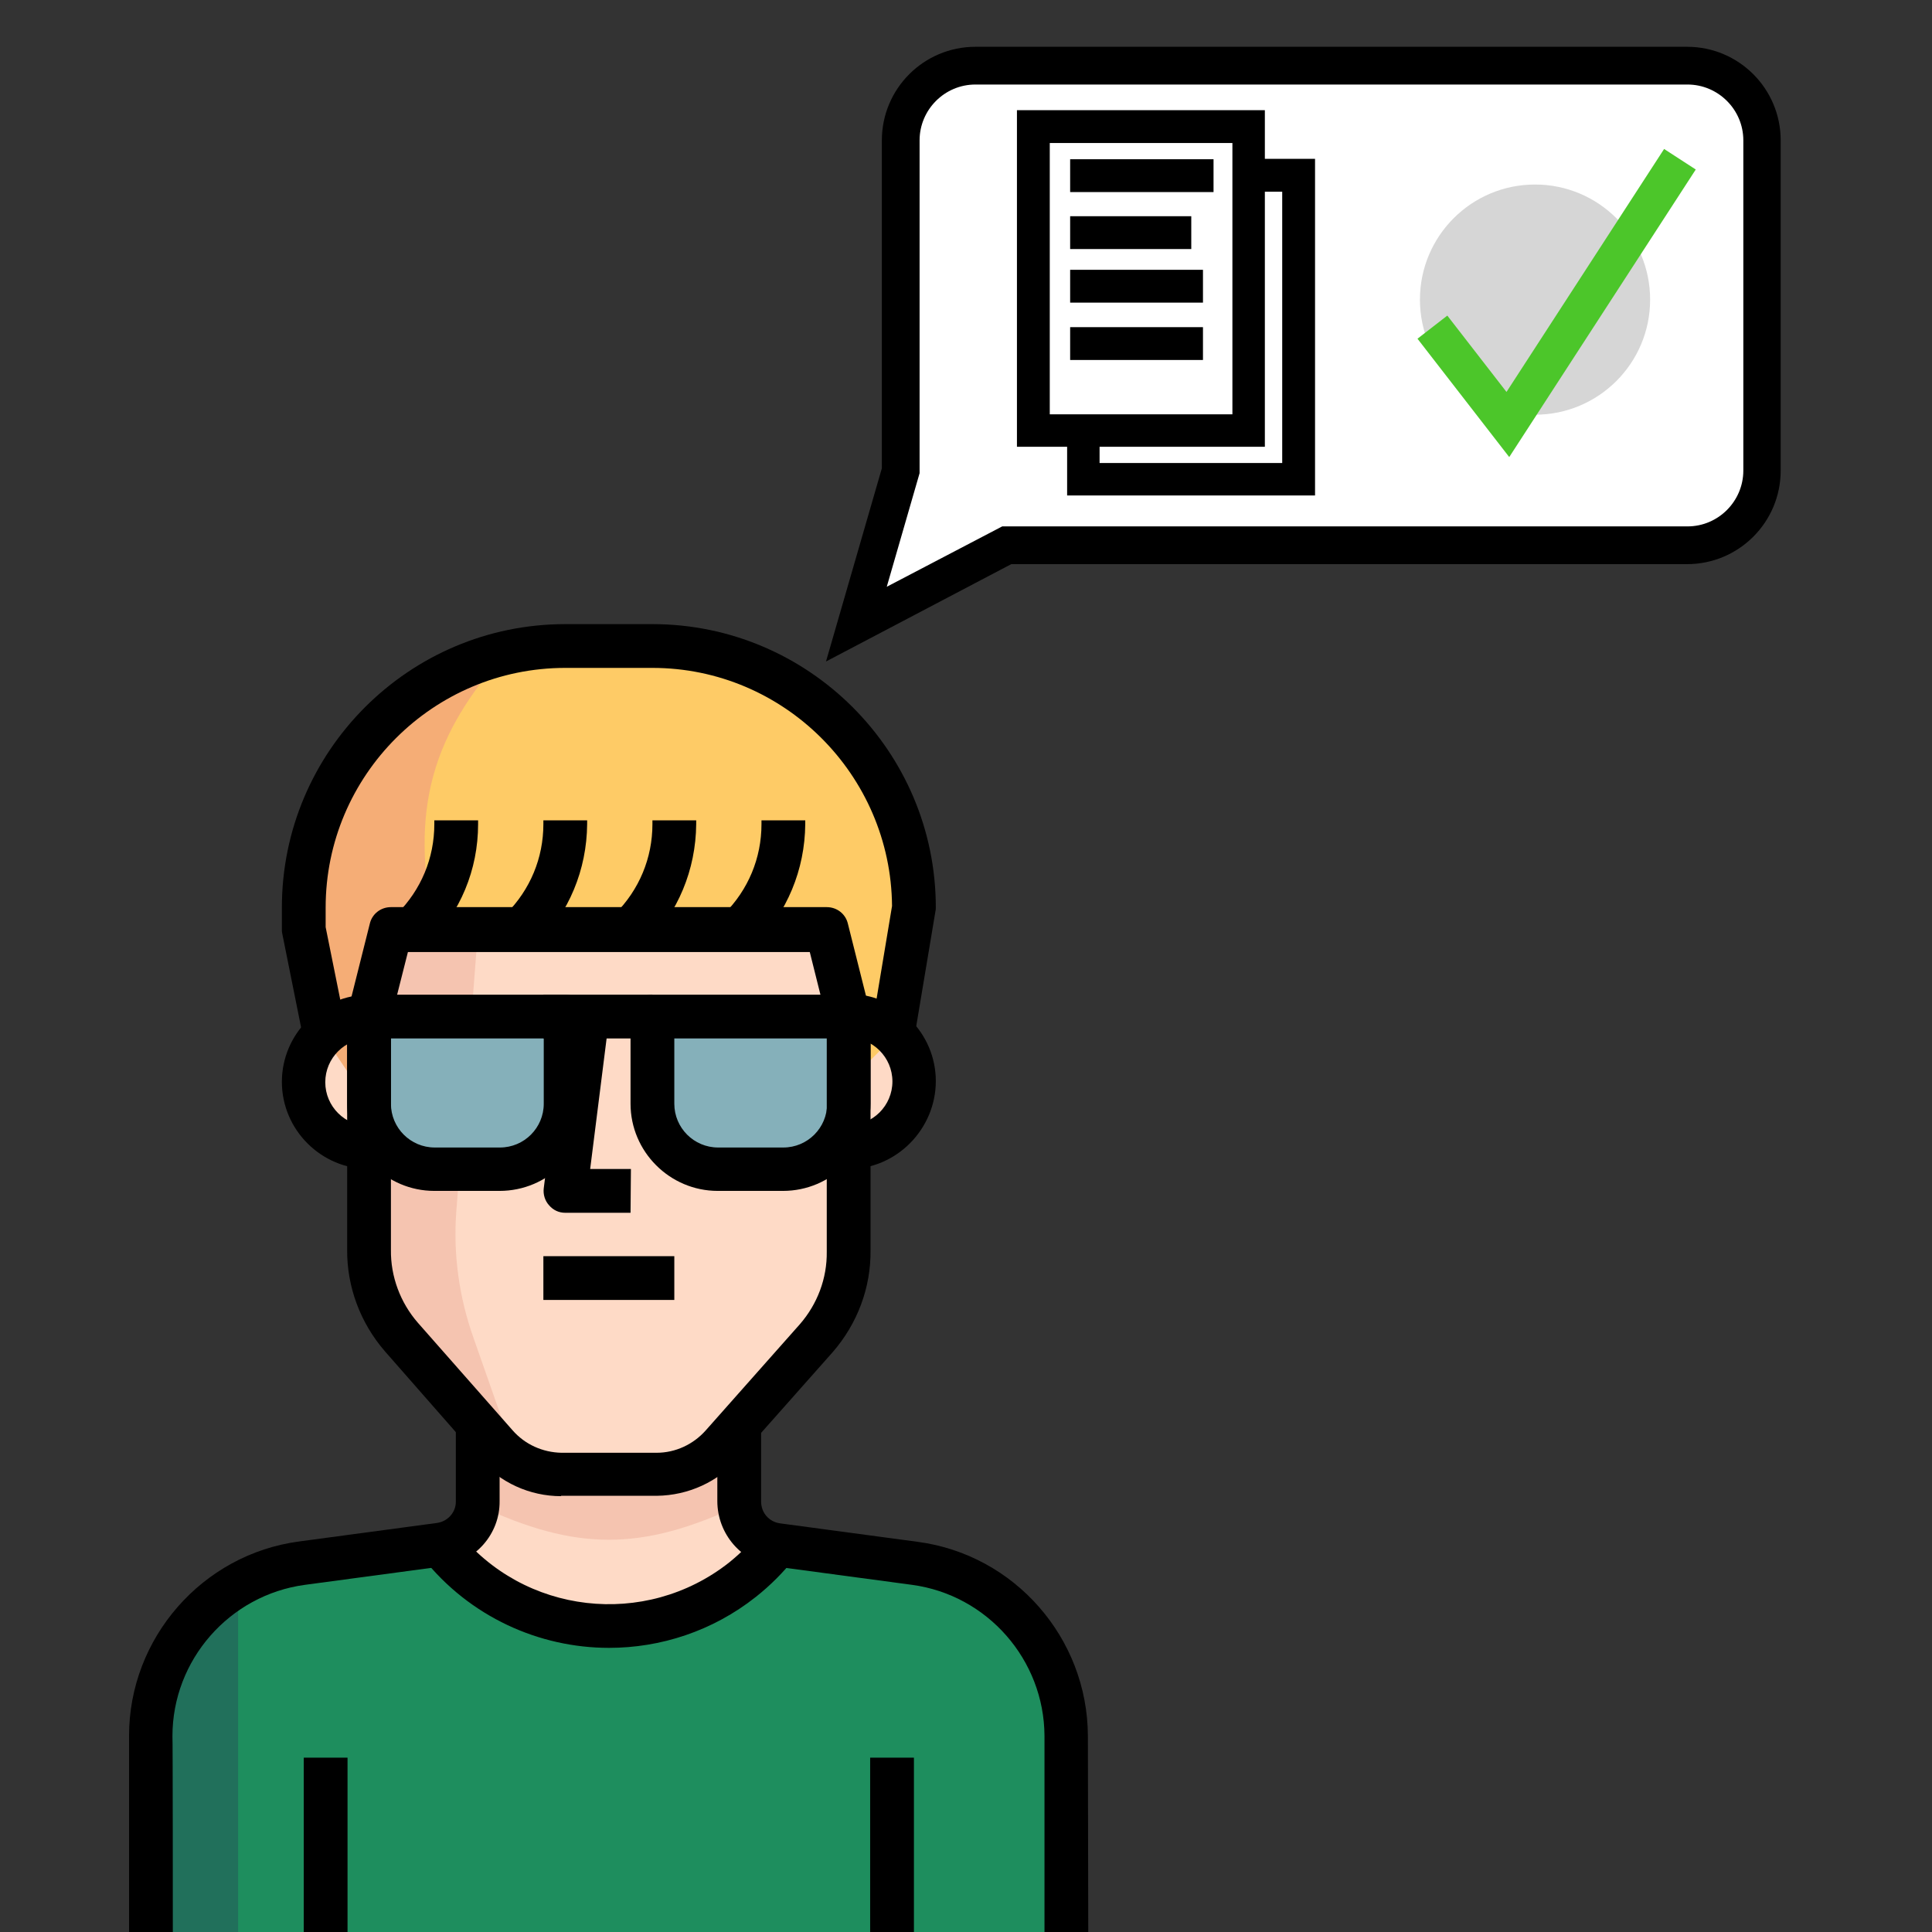 <?xml version="1.0" encoding="utf-8"?>
<!-- Generator: Adobe Illustrator 23.0.2, SVG Export Plug-In . SVG Version: 6.00 Build 0)  -->
<svg version="1.1" id="Capa_1" xmlns="http://www.w3.org/2000/svg" xmlns:xlink="http://www.w3.org/1999/xlink" x="0px" y="0px"
	 viewBox="0 0 512 512" style="enable-background:new 0 0 512 512;" xml:space="preserve">
<rect x="0" y="0" width="512" height="512" fill="#333333" stroke="none"/>
<style type="text/css">
	.st0{fill:#1E8E5E;}
	.st1{fill:#FEDAC6;}
	.st2{fill:#F5C4B0;}
	.st3{fill:#85B0BA;}
	.st4{fill:#FECB66;}
	.st5{fill:#F5AD76;}
	.st6{fill:#21705B;}
	.st7{fill:#FFFFFF;}
	.st8{fill:#D6D6D6;}
	.st9{fill:none;stroke:#4CC62A;stroke-width:10;stroke-miterlimit:10;}
</style>
<path class="st0" d="M242.5,414.2l-36.5-4.9l0,0c-19.5,24.7-55.4,28.9-80.1,9.3c-3.5-2.7-6.6-5.9-9.3-9.3l0,0l-36.5,4.9
	C57.2,417.3,40,436.9,40,460v52h242.6v-52C282.6,436.9,265.5,417.3,242.5,414.2z"/>
<path class="st1" d="M206,409.4L206,409.4c-5.8-0.8-10.1-5.7-10.1-11.6v-30.2h-69.3v30.3c0.1,5.8-4.3,10.8-10.1,11.6l0,0
	c19.6,24.7,55.4,28.8,80.1,9.2C200.2,416,203.3,412.8,206,409.4z"/>
<path class="st2" d="M196,398.9v-31.3h-69.3v31.3C152.7,411.1,170,411.1,196,398.9z"/>
<g>
	<path class="st1" d="M224.9,269.4h-5.8V304h5.8c9.6,0,17.3-7.8,17.3-17.3C242.2,277.1,234.4,269.4,224.9,269.4z"/>
	<path class="st1" d="M97.8,269.4c-9.6,0-17.3,7.8-17.3,17.3S88.2,304,97.8,304h5.8v-34.7H97.8L97.8,269.4z"/>
	<path class="st1" d="M219.1,246.3l5.8,23.1v62.1c0.1,8.5-3,16.7-8.5,23.1l-25,28.2c-4.4,5-10.7,7.9-17.3,7.9h-25.3
		c-6.6,0-13-2.9-17.3-7.9l-25.1-28.5c-5.6-6.4-8.6-14.6-8.5-23.1v-61.8l5.8-23.1C103.6,246.3,219.1,246.3,219.1,246.3z"/>
</g>
<path class="st2" d="M120.9,321.4l5.8-75.1H97.8l-2.3,82.3c0,13.3,5.8,25.9,15.8,34.7c0,0,23.5,25.8,26.9,27.5l-12.7-36.2
	C121.7,343.9,120.1,332.6,120.9,321.4z"/>
<g>
	<path class="st3" d="M97.8,269.4h52l0,0v23.1c0,9.6-7.8,17.3-17.3,17.3h-17.3c-9.6,0-17.3-7.8-17.3-17.3L97.8,269.4L97.8,269.4z"/>
	<path class="st3" d="M207.5,309.8h-17.3c-9.6,0-17.3-7.8-17.3-17.3v-23.1h52v23.1C224.9,302.1,217.1,309.8,207.5,309.8z"/>
</g>
<path class="st4" d="M236.4,275.2l5.8-34.7l0,0c0-38.3-31-69.3-69.3-69.3h-23.1c-38.3,0-69.3,31-69.3,69.3v5.8l5.8,28.9l11.6,17.3
	l5.8-46.2h115.5l5.8,40.4L236.4,275.2z"/>
<path class="st5" d="M133.9,173.1c-31.3,7.3-53.5,35.3-53.5,67.4v5.8l5.8,28.9l11.6,17.3l5.8-46.2h11.6
	C108.2,213.7,115.1,194.3,133.9,173.1z"/>
<path class="st6" d="M40,460v52h23.1v-92C48.8,428.3,40,443.5,40,460z"/>
<path d="M224.9,309.8h-5.8v-11.6h5.8c6.4,0,11.6-5.2,11.6-11.6c0-6.4-5.2-11.6-11.6-11.6h-5.8v-11.6h5.8c12.7,0,23.1,10.4,23.1,23.1
	S237.6,309.8,224.9,309.8z"/>
<path d="M103.6,309.8h-5.8c-12.7,0-23.1-10.4-23.1-23.1s10.4-23.1,23.1-23.1h5.8v11.6h-5.8c-6.4,0-11.6,5.2-11.6,11.6
	s5.2,11.6,11.6,11.6h5.8V309.8z"/>
<path d="M167.1,321.4h-17.3c-1.7,0-3.2-0.7-4.3-2c-1.1-1.2-1.6-2.9-1.4-4.5l5.8-46.2l11.5,1.4l-5,39.7h10.8L167.1,321.4L167.1,321.4
	z"/>
<path d="M132.4,315.6h-17.3c-12.7,0-23.1-10.4-23.1-23.1v-23.1c0-3.2,2.6-5.8,5.8-5.8h52c3.2,0,5.8,2.6,5.8,5.8v23.1
	C155.6,305.2,145.2,315.6,132.4,315.6z M103.6,275.2v17.3c0,6.4,5.2,11.6,11.6,11.6h17.3c6.4,0,11.6-5.2,11.6-11.6v-17.3H103.6z"/>
<path d="M207.5,315.6h-17.3c-12.7,0-23.1-10.4-23.1-23.1v-23.1c0-3.2,2.6-5.8,5.8-5.8h52c3.2,0,5.8,2.6,5.8,5.8v23.1
	C230.6,305.2,220.3,315.6,207.5,315.6z M178.7,275.2v17.3c0,6.4,5.2,11.6,11.6,11.6h17.3c6.4,0,11.6-5.2,11.6-11.6v-17.3H178.7z"/>
<rect x="144" y="263.6" width="28.9" height="11.6"/>
<path d="M80.6,276.3l-5.8-28.9c-0.1-0.4-0.1-0.8-0.1-1.1v-5.8c0-41.4,33.7-75.1,75.1-75.1h23.1c41.4,0,75.1,33.7,75.1,75.1
	c0,0.3,0,0.6-0.1,1l-5.8,34.7l-11.4-1.9l5.7-34.2c-0.3-34.8-28.7-63.1-63.5-63.1h-23.1c-35,0-63.5,28.5-63.5,63.5v5.2l5.7,28.3
	L80.6,276.3z"/>
<path d="M148.7,396.5c-8.3,0-16.2-3.6-21.7-9.9L102,358.1c-6.5-7.5-10.1-17.1-10-27v-61.8c0-0.5,0.1-0.9,0.2-1.4l5.8-23.1
	c0.6-2.6,2.9-4.4,5.6-4.4h115.5c2.7,0,5,1.8,5.6,4.4l5.8,23.1c0.1,0.5,0.2,0.9,0.2,1.4v62.1c0.1,9.9-3.5,19.4-10,26.9l-25,28.2
	c-5.4,6.2-13.3,9.8-21.6,9.9H148.7L148.7,396.5z M103.6,270.1v61.1c-0.1,7.1,2.5,14,7.1,19.3l25.1,28.5c3.3,3.8,8,5.9,13,6H174
	c5,0,9.7-2.2,13-5.9l25-28.2c4.6-5.3,7.2-12.1,7.1-19.2v-61.4l-4.5-18H108.1L103.6,270.1z"/>
<rect x="144" y="332.9" width="34.7" height="11.6"/>
<path d="M113.4,250.4l-8.2-8.2c6.4-6.4,9.9-14.8,9.9-23.8v-1h11.6v1C126.7,230.5,122,241.8,113.4,250.4z"/>
<path d="M142.3,250.4l-8.2-8.2c6.4-6.4,9.9-14.8,9.9-23.8v-1h11.6v1C155.5,230.5,150.8,241.8,142.3,250.4z"/>
<path d="M171.2,250.4l-8.2-8.2c6.4-6.4,9.9-14.8,9.9-23.8v-1h11.6v1C184.4,230.5,179.7,241.8,171.2,250.4z"/>
<path d="M200.1,250.4l-8.2-8.2c6.4-6.4,9.9-14.8,9.9-23.8v-1h11.6v1C213.3,230.5,208.6,241.8,200.1,250.4z"/>
<path d="M45.8,512H34.2v-52c0-25.9,19.4-48.1,45.1-51.5l36.5-4.9c2.9-0.4,5.1-2.9,5-5.8v-18.7h11.6v18.7c0.1,8.7-6.4,16.1-15.1,17.3
	l-36.5,4.9c-20,2.7-35.1,19.9-35.1,40.1C45.8,460,45.8,512,45.8,512z"/>
<path d="M288.4,512h-11.6v-52c-0.1-20.1-15.1-37.3-35.1-40l-36.5-4.9c-8.7-1.1-15.1-8.6-15.1-17.3v-18.7h11.6v18.8
	c0,3,2.1,5.4,5,5.8l36.5,4.9c25.7,3.4,45,25.5,45.1,51.4L288.4,512L288.4,512z"/>
<rect x="80.5" y="465.8" width="11.6" height="46.2"/>
<rect x="230.6" y="465.8" width="11.6" height="46.2"/>
<path d="M161.4,436.7c-18.5,0-36.9-8.2-49.3-23.8l9.1-7.2c17.5,22.2,49.8,25.9,72,8.4c3.1-2.5,5.9-5.3,8.4-8.4l9,7.2
	c-3,3.8-6.5,7.3-10.3,10.3C188.8,432.3,175,436.7,161.4,436.7z"/>
<g>
	<polygon class="st7" points="237.6,42.2 242.2,22.4 261.5,17.3 448.3,17.3 462,24.3 466.9,37.9 466.9,122.5 462,135.9 445.2,145.9 
		267.6,145.9 227.2,163.3 238.4,124.2 	"/>
	<path d="M218.9,175.3l14.8-51.2V37.2c0-13.7,11.1-24.8,24.8-24.8h188.6c13.7,0,24.8,11.1,24.8,24.8v87.5
		c0,13.7-11.1,24.8-24.8,24.8H268L218.9,175.3z M258.5,22.4c-8.2,0-14.8,6.7-14.8,14.8v88.2l-8.7,30.1l30.6-16h181.6
		c8.2,0,14.8-6.7,14.8-14.8V37.2c0-8.2-6.7-14.8-14.8-14.8H258.5z"/>
	<path d="M335.2,118.4h-65.7V29.2h65.7V118.4z M278.2,109.8h48.4V37.9h-48.4V109.8z"/>
	<path d="M291.4,113.6v9.1h48.4V50.8H332l0.3-8.7h16.2v89.2h-65.7v-17.5L291.4,113.6z"/>
	<rect x="283.6" y="42.2" width="38" height="8.7"/>
	<rect x="283.6" y="57.3" width="32.1" height="8.7"/>
	<rect x="283.6" y="71.5" width="35.2" height="8.7"/>
	<rect x="283.6" y="86.7" width="35.2" height="8.7"/>
	<circle class="st8" cx="406.8" cy="79.4" r="30.5"/>
	<polyline class="st9" points="379.6,86.7 399.6,112.5 445.2,42.2 	"/>
</g>
</svg>
